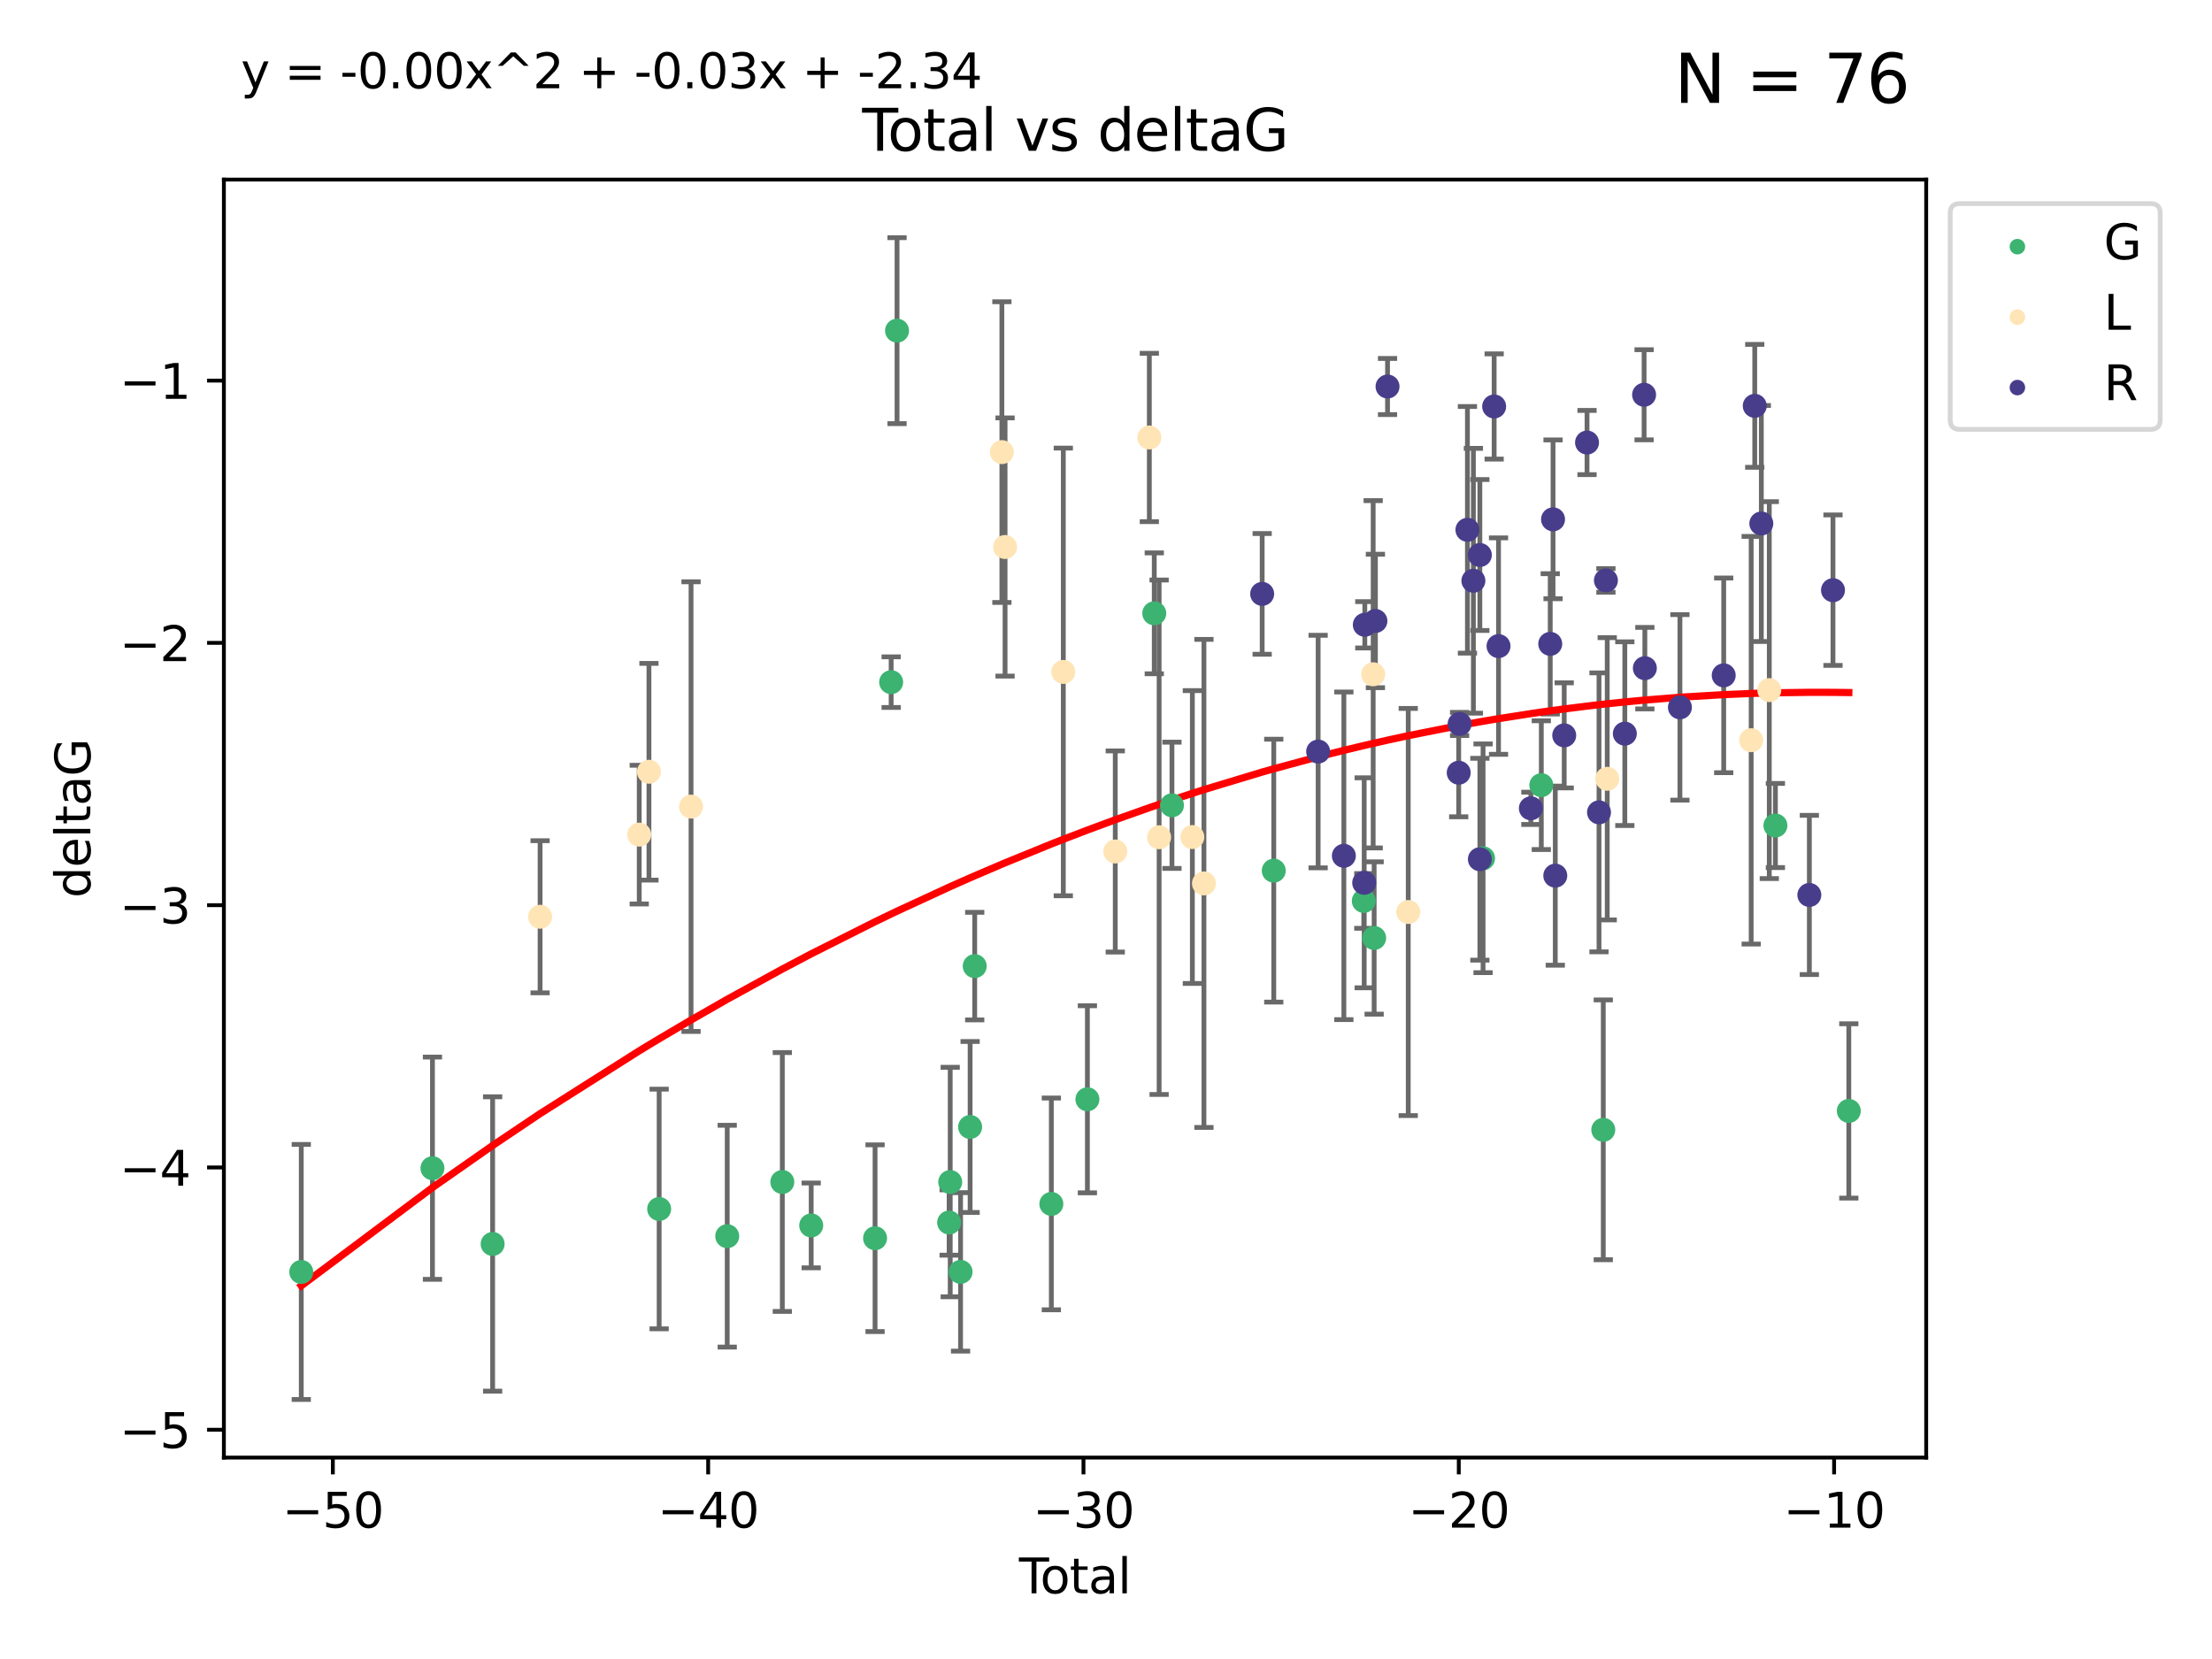 <?xml version="1.0" encoding="utf-8" standalone="no"?>
<!DOCTYPE svg PUBLIC "-//W3C//DTD SVG 1.1//EN"
  "http://www.w3.org/Graphics/SVG/1.1/DTD/svg11.dtd">
<svg xmlns:xlink="http://www.w3.org/1999/xlink" width="460.8pt" height="345.6pt" viewBox="0 0 460.8 345.6" xmlns="http://www.w3.org/2000/svg" version="1.1">
 <defs>
  <style type="text/css">*{stroke-linejoin: round; stroke-linecap: butt}</style>
 </defs>
 <g id="figure_1">
  <g id="patch_1">
   <path d="M 0 345.6 
L 460.8 345.6 
L 460.8 0 
L 0 0 
z
" style="fill: #ffffff"/>
  </g>
  <g id="axes_1">
   <g id="patch_2">
    <path d="M 46.64 303.64 
L 401.26 303.64 
L 401.26 37.411 
L 46.64 37.411 
z
" style="fill: #ffffff"/>
   </g>
   <g id="PathCollection_1">
    <defs>
     <path id="m11ea77860b" d="M 0 1.118 
C 0.297 1.118 0.581 1 0.791 0.791 
C 1 0.581 1.118 0.297 1.118 0 
C 1.118 -0.297 1 -0.581 0.791 -0.791 
C 0.581 -1 0.297 -1.118 0 -1.118 
C -0.297 -1.118 -0.581 -1 -0.791 -0.791 
C -1 -0.581 -1.118 -0.297 -1.118 0 
C -1.118 0.297 -1 0.581 -0.791 0.791 
C -0.581 1 -0.297 1.118 0 1.118 
z
" style="stroke: #3cb371"/>
    </defs>
    <g clip-path="url(#p4867bee7dc)">
     <use xlink:href="#m11ea77860b" x="62.759" y="264.972" style="fill: #3cb371; stroke: #3cb371"/>
     <use xlink:href="#m11ea77860b" x="90.088" y="243.357" style="fill: #3cb371; stroke: #3cb371"/>
     <use xlink:href="#m11ea77860b" x="102.624" y="259.141" style="fill: #3cb371; stroke: #3cb371"/>
     <use xlink:href="#m11ea77860b" x="137.313" y="251.854" style="fill: #3cb371; stroke: #3cb371"/>
     <use xlink:href="#m11ea77860b" x="151.493" y="257.518" style="fill: #3cb371; stroke: #3cb371"/>
     <use xlink:href="#m11ea77860b" x="162.97" y="246.229" style="fill: #3cb371; stroke: #3cb371"/>
     <use xlink:href="#m11ea77860b" x="168.987" y="255.28" style="fill: #3cb371; stroke: #3cb371"/>
     <use xlink:href="#m11ea77860b" x="182.29" y="257.942" style="fill: #3cb371; stroke: #3cb371"/>
     <use xlink:href="#m11ea77860b" x="185.642" y="142.106" style="fill: #3cb371; stroke: #3cb371"/>
     <use xlink:href="#m11ea77860b" x="186.871" y="68.883" style="fill: #3cb371; stroke: #3cb371"/>
     <use xlink:href="#m11ea77860b" x="197.722" y="254.674" style="fill: #3cb371; stroke: #3cb371"/>
     <use xlink:href="#m11ea77860b" x="197.948" y="246.241" style="fill: #3cb371; stroke: #3cb371"/>
     <use xlink:href="#m11ea77860b" x="200.104" y="264.956" style="fill: #3cb371; stroke: #3cb371"/>
     <use xlink:href="#m11ea77860b" x="202.094" y="234.768" style="fill: #3cb371; stroke: #3cb371"/>
     <use xlink:href="#m11ea77860b" x="203.051" y="201.259" style="fill: #3cb371; stroke: #3cb371"/>
     <use xlink:href="#m11ea77860b" x="219.014" y="250.798" style="fill: #3cb371; stroke: #3cb371"/>
     <use xlink:href="#m11ea77860b" x="226.525" y="229.002" style="fill: #3cb371; stroke: #3cb371"/>
     <use xlink:href="#m11ea77860b" x="240.454" y="127.765" style="fill: #3cb371; stroke: #3cb371"/>
     <use xlink:href="#m11ea77860b" x="244.141" y="167.759" style="fill: #3cb371; stroke: #3cb371"/>
     <use xlink:href="#m11ea77860b" x="265.348" y="181.37" style="fill: #3cb371; stroke: #3cb371"/>
     <use xlink:href="#m11ea77860b" x="284.105" y="187.683" style="fill: #3cb371; stroke: #3cb371"/>
     <use xlink:href="#m11ea77860b" x="286.259" y="195.399" style="fill: #3cb371; stroke: #3cb371"/>
     <use xlink:href="#m11ea77860b" x="308.95" y="178.803" style="fill: #3cb371; stroke: #3cb371"/>
     <use xlink:href="#m11ea77860b" x="321.082" y="163.562" style="fill: #3cb371; stroke: #3cb371"/>
     <use xlink:href="#m11ea77860b" x="333.992" y="235.362" style="fill: #3cb371; stroke: #3cb371"/>
     <use xlink:href="#m11ea77860b" x="369.849" y="171.969" style="fill: #3cb371; stroke: #3cb371"/>
     <use xlink:href="#m11ea77860b" x="385.141" y="231.428" style="fill: #3cb371; stroke: #3cb371"/>
    </g>
   </g>
   <g id="PathCollection_2">
    <defs>
     <path id="m56e76bc407" d="M 0 1.118 
C 0.297 1.118 0.581 1 0.791 0.791 
C 1 0.581 1.118 0.297 1.118 0 
C 1.118 -0.297 1 -0.581 0.791 -0.791 
C 0.581 -1 0.297 -1.118 0 -1.118 
C -0.297 -1.118 -0.581 -1 -0.791 -0.791 
C -1 -0.581 -1.118 -0.297 -1.118 0 
C -1.118 0.297 -1 0.581 -0.791 0.791 
C -0.581 1 -0.297 1.118 0 1.118 
z
" style="stroke: #ffe4b5"/>
    </defs>
    <g clip-path="url(#p4867bee7dc)">
     <use xlink:href="#m56e76bc407" x="112.511" y="190.979" style="fill: #ffe4b5; stroke: #ffe4b5"/>
     <use xlink:href="#m56e76bc407" x="133.166" y="173.867" style="fill: #ffe4b5; stroke: #ffe4b5"/>
     <use xlink:href="#m56e76bc407" x="135.189" y="160.77" style="fill: #ffe4b5; stroke: #ffe4b5"/>
     <use xlink:href="#m56e76bc407" x="143.957" y="168.033" style="fill: #ffe4b5; stroke: #ffe4b5"/>
     <use xlink:href="#m56e76bc407" x="208.711" y="94.182" style="fill: #ffe4b5; stroke: #ffe4b5"/>
     <use xlink:href="#m56e76bc407" x="209.373" y="113.949" style="fill: #ffe4b5; stroke: #ffe4b5"/>
     <use xlink:href="#m56e76bc407" x="221.507" y="139.975" style="fill: #ffe4b5; stroke: #ffe4b5"/>
     <use xlink:href="#m56e76bc407" x="232.33" y="177.38" style="fill: #ffe4b5; stroke: #ffe4b5"/>
     <use xlink:href="#m56e76bc407" x="239.428" y="91.135" style="fill: #ffe4b5; stroke: #ffe4b5"/>
     <use xlink:href="#m56e76bc407" x="241.466" y="174.414" style="fill: #ffe4b5; stroke: #ffe4b5"/>
     <use xlink:href="#m56e76bc407" x="248.388" y="174.371" style="fill: #ffe4b5; stroke: #ffe4b5"/>
     <use xlink:href="#m56e76bc407" x="250.804" y="184.029" style="fill: #ffe4b5; stroke: #ffe4b5"/>
     <use xlink:href="#m56e76bc407" x="286.057" y="140.463" style="fill: #ffe4b5; stroke: #ffe4b5"/>
     <use xlink:href="#m56e76bc407" x="293.363" y="189.987" style="fill: #ffe4b5; stroke: #ffe4b5"/>
     <use xlink:href="#m56e76bc407" x="334.815" y="162.236" style="fill: #ffe4b5; stroke: #ffe4b5"/>
     <use xlink:href="#m56e76bc407" x="364.8" y="154.198" style="fill: #ffe4b5; stroke: #ffe4b5"/>
     <use xlink:href="#m56e76bc407" x="368.576" y="143.764" style="fill: #ffe4b5; stroke: #ffe4b5"/>
    </g>
   </g>
   <g id="PathCollection_3">
    <defs>
     <path id="m4d2bcc97c9" d="M 0 1.118 
C 0.297 1.118 0.581 1 0.791 0.791 
C 1 0.581 1.118 0.297 1.118 0 
C 1.118 -0.297 1 -0.581 0.791 -0.791 
C 0.581 -1 0.297 -1.118 0 -1.118 
C -0.297 -1.118 -0.581 -1 -0.791 -0.791 
C -1 -0.581 -1.118 -0.297 -1.118 0 
C -1.118 0.297 -1 0.581 -0.791 0.791 
C -0.581 1 -0.297 1.118 0 1.118 
z
" style="stroke: #483d8b"/>
    </defs>
    <g clip-path="url(#p4867bee7dc)">
     <use xlink:href="#m4d2bcc97c9" x="262.933" y="123.719" style="fill: #483d8b; stroke: #483d8b"/>
     <use xlink:href="#m4d2bcc97c9" x="274.592" y="156.565" style="fill: #483d8b; stroke: #483d8b"/>
     <use xlink:href="#m4d2bcc97c9" x="279.951" y="178.28" style="fill: #483d8b; stroke: #483d8b"/>
     <use xlink:href="#m4d2bcc97c9" x="284.186" y="183.902" style="fill: #483d8b; stroke: #483d8b"/>
     <use xlink:href="#m4d2bcc97c9" x="284.314" y="130.157" style="fill: #483d8b; stroke: #483d8b"/>
     <use xlink:href="#m4d2bcc97c9" x="286.523" y="129.36" style="fill: #483d8b; stroke: #483d8b"/>
     <use xlink:href="#m4d2bcc97c9" x="289.049" y="80.519" style="fill: #483d8b; stroke: #483d8b"/>
     <use xlink:href="#m4d2bcc97c9" x="303.875" y="160.968" style="fill: #483d8b; stroke: #483d8b"/>
     <use xlink:href="#m4d2bcc97c9" x="304.061" y="150.812" style="fill: #483d8b; stroke: #483d8b"/>
     <use xlink:href="#m4d2bcc97c9" x="305.692" y="110.37" style="fill: #483d8b; stroke: #483d8b"/>
     <use xlink:href="#m4d2bcc97c9" x="306.933" y="120.983" style="fill: #483d8b; stroke: #483d8b"/>
     <use xlink:href="#m4d2bcc97c9" x="308.282" y="115.619" style="fill: #483d8b; stroke: #483d8b"/>
     <use xlink:href="#m4d2bcc97c9" x="308.284" y="178.995" style="fill: #483d8b; stroke: #483d8b"/>
     <use xlink:href="#m4d2bcc97c9" x="311.259" y="84.676" style="fill: #483d8b; stroke: #483d8b"/>
     <use xlink:href="#m4d2bcc97c9" x="312.17" y="134.596" style="fill: #483d8b; stroke: #483d8b"/>
     <use xlink:href="#m4d2bcc97c9" x="318.906" y="168.386" style="fill: #483d8b; stroke: #483d8b"/>
     <use xlink:href="#m4d2bcc97c9" x="322.942" y="134.129" style="fill: #483d8b; stroke: #483d8b"/>
     <use xlink:href="#m4d2bcc97c9" x="323.526" y="108.187" style="fill: #483d8b; stroke: #483d8b"/>
     <use xlink:href="#m4d2bcc97c9" x="323.993" y="182.412" style="fill: #483d8b; stroke: #483d8b"/>
     <use xlink:href="#m4d2bcc97c9" x="325.855" y="153.191" style="fill: #483d8b; stroke: #483d8b"/>
     <use xlink:href="#m4d2bcc97c9" x="330.608" y="92.189" style="fill: #483d8b; stroke: #483d8b"/>
     <use xlink:href="#m4d2bcc97c9" x="333.103" y="169.229" style="fill: #483d8b; stroke: #483d8b"/>
     <use xlink:href="#m4d2bcc97c9" x="334.543" y="120.915" style="fill: #483d8b; stroke: #483d8b"/>
     <use xlink:href="#m4d2bcc97c9" x="338.481" y="152.834" style="fill: #483d8b; stroke: #483d8b"/>
     <use xlink:href="#m4d2bcc97c9" x="342.495" y="82.238" style="fill: #483d8b; stroke: #483d8b"/>
     <use xlink:href="#m4d2bcc97c9" x="342.653" y="139.191" style="fill: #483d8b; stroke: #483d8b"/>
     <use xlink:href="#m4d2bcc97c9" x="349.96" y="147.356" style="fill: #483d8b; stroke: #483d8b"/>
     <use xlink:href="#m4d2bcc97c9" x="359.08" y="140.689" style="fill: #483d8b; stroke: #483d8b"/>
     <use xlink:href="#m4d2bcc97c9" x="365.545" y="84.549" style="fill: #483d8b; stroke: #483d8b"/>
     <use xlink:href="#m4d2bcc97c9" x="366.916" y="109.055" style="fill: #483d8b; stroke: #483d8b"/>
     <use xlink:href="#m4d2bcc97c9" x="376.92" y="186.434" style="fill: #483d8b; stroke: #483d8b"/>
     <use xlink:href="#m4d2bcc97c9" x="381.845" y="122.945" style="fill: #483d8b; stroke: #483d8b"/>
    </g>
   </g>
   <g id="matplotlib.axis_1">
    <g id="xtick_1">
     <g id="line2d_1">
      <defs>
       <path id="mb6bd902684" d="M 0 0 
L 0 3.5 
" style="stroke: #000000; stroke-width: 0.8"/>
      </defs>
      <g>
       <use xlink:href="#mb6bd902684" x="69.339" y="303.64" style="stroke: #000000; stroke-width: 0.8"/>
      </g>
     </g>
     <g id="text_1">
      <!-- −50 -->
      <g transform="translate(58.787 318.238)scale(0.1 -0.1)">
       <defs>
        <path id="DejaVuSans-2212" d="M 678 2272 
L 4684 2272 
L 4684 1741 
L 678 1741 
L 678 2272 
z
" transform="scale(0.016)"/>
        <path id="DejaVuSans-35" d="M 691 4666 
L 3169 4666 
L 3169 4134 
L 1269 4134 
L 1269 2991 
Q 1406 3038 1543 3061 
Q 1681 3084 1819 3084 
Q 2600 3084 3056 2656 
Q 3513 2228 3513 1497 
Q 3513 744 3044 326 
Q 2575 -91 1722 -91 
Q 1428 -91 1123 -41 
Q 819 9 494 109 
L 494 744 
Q 775 591 1075 516 
Q 1375 441 1709 441 
Q 2250 441 2565 725 
Q 2881 1009 2881 1497 
Q 2881 1984 2565 2268 
Q 2250 2553 1709 2553 
Q 1456 2553 1204 2497 
Q 953 2441 691 2322 
L 691 4666 
z
" transform="scale(0.016)"/>
        <path id="DejaVuSans-30" d="M 2034 4250 
Q 1547 4250 1301 3770 
Q 1056 3291 1056 2328 
Q 1056 1369 1301 889 
Q 1547 409 2034 409 
Q 2525 409 2770 889 
Q 3016 1369 3016 2328 
Q 3016 3291 2770 3770 
Q 2525 4250 2034 4250 
z
M 2034 4750 
Q 2819 4750 3233 4129 
Q 3647 3509 3647 2328 
Q 3647 1150 3233 529 
Q 2819 -91 2034 -91 
Q 1250 -91 836 529 
Q 422 1150 422 2328 
Q 422 3509 836 4129 
Q 1250 4750 2034 4750 
z
" transform="scale(0.016)"/>
       </defs>
       <use xlink:href="#DejaVuSans-2212"/>
       <use xlink:href="#DejaVuSans-35" x="83.789"/>
       <use xlink:href="#DejaVuSans-30" x="147.412"/>
      </g>
     </g>
    </g>
    <g id="xtick_2">
     <g id="line2d_2">
      <g>
       <use xlink:href="#mb6bd902684" x="147.523" y="303.64" style="stroke: #000000; stroke-width: 0.8"/>
      </g>
     </g>
     <g id="text_2">
      <!-- −40 -->
      <g transform="translate(136.971 318.238)scale(0.1 -0.1)">
       <defs>
        <path id="DejaVuSans-34" d="M 2419 4116 
L 825 1625 
L 2419 1625 
L 2419 4116 
z
M 2253 4666 
L 3047 4666 
L 3047 1625 
L 3713 1625 
L 3713 1100 
L 3047 1100 
L 3047 0 
L 2419 0 
L 2419 1100 
L 313 1100 
L 313 1709 
L 2253 4666 
z
" transform="scale(0.016)"/>
       </defs>
       <use xlink:href="#DejaVuSans-2212"/>
       <use xlink:href="#DejaVuSans-34" x="83.789"/>
       <use xlink:href="#DejaVuSans-30" x="147.412"/>
      </g>
     </g>
    </g>
    <g id="xtick_3">
     <g id="line2d_3">
      <g>
       <use xlink:href="#mb6bd902684" x="225.708" y="303.64" style="stroke: #000000; stroke-width: 0.8"/>
      </g>
     </g>
     <g id="text_3">
      <!-- −30 -->
      <g transform="translate(215.155 318.238)scale(0.1 -0.1)">
       <defs>
        <path id="DejaVuSans-33" d="M 2597 2516 
Q 3050 2419 3304 2112 
Q 3559 1806 3559 1356 
Q 3559 666 3084 287 
Q 2609 -91 1734 -91 
Q 1441 -91 1130 -33 
Q 819 25 488 141 
L 488 750 
Q 750 597 1062 519 
Q 1375 441 1716 441 
Q 2309 441 2620 675 
Q 2931 909 2931 1356 
Q 2931 1769 2642 2001 
Q 2353 2234 1838 2234 
L 1294 2234 
L 1294 2753 
L 1863 2753 
Q 2328 2753 2575 2939 
Q 2822 3125 2822 3475 
Q 2822 3834 2567 4026 
Q 2313 4219 1838 4219 
Q 1578 4219 1281 4162 
Q 984 4106 628 3988 
L 628 4550 
Q 988 4650 1302 4700 
Q 1616 4750 1894 4750 
Q 2613 4750 3031 4423 
Q 3450 4097 3450 3541 
Q 3450 3153 3228 2886 
Q 3006 2619 2597 2516 
z
" transform="scale(0.016)"/>
       </defs>
       <use xlink:href="#DejaVuSans-2212"/>
       <use xlink:href="#DejaVuSans-33" x="83.789"/>
       <use xlink:href="#DejaVuSans-30" x="147.412"/>
      </g>
     </g>
    </g>
    <g id="xtick_4">
     <g id="line2d_4">
      <g>
       <use xlink:href="#mb6bd902684" x="303.892" y="303.64" style="stroke: #000000; stroke-width: 0.8"/>
      </g>
     </g>
     <g id="text_4">
      <!-- −20 -->
      <g transform="translate(293.34 318.238)scale(0.1 -0.1)">
       <defs>
        <path id="DejaVuSans-32" d="M 1228 531 
L 3431 531 
L 3431 0 
L 469 0 
L 469 531 
Q 828 903 1448 1529 
Q 2069 2156 2228 2338 
Q 2531 2678 2651 2914 
Q 2772 3150 2772 3378 
Q 2772 3750 2511 3984 
Q 2250 4219 1831 4219 
Q 1534 4219 1204 4116 
Q 875 4013 500 3803 
L 500 4441 
Q 881 4594 1212 4672 
Q 1544 4750 1819 4750 
Q 2544 4750 2975 4387 
Q 3406 4025 3406 3419 
Q 3406 3131 3298 2873 
Q 3191 2616 2906 2266 
Q 2828 2175 2409 1742 
Q 1991 1309 1228 531 
z
" transform="scale(0.016)"/>
       </defs>
       <use xlink:href="#DejaVuSans-2212"/>
       <use xlink:href="#DejaVuSans-32" x="83.789"/>
       <use xlink:href="#DejaVuSans-30" x="147.412"/>
      </g>
     </g>
    </g>
    <g id="xtick_5">
     <g id="line2d_5">
      <g>
       <use xlink:href="#mb6bd902684" x="382.076" y="303.64" style="stroke: #000000; stroke-width: 0.8"/>
      </g>
     </g>
     <g id="text_5">
      <!-- −10 -->
      <g transform="translate(371.524 318.238)scale(0.1 -0.1)">
       <defs>
        <path id="DejaVuSans-31" d="M 794 531 
L 1825 531 
L 1825 4091 
L 703 3866 
L 703 4441 
L 1819 4666 
L 2450 4666 
L 2450 531 
L 3481 531 
L 3481 0 
L 794 0 
L 794 531 
z
" transform="scale(0.016)"/>
       </defs>
       <use xlink:href="#DejaVuSans-2212"/>
       <use xlink:href="#DejaVuSans-31" x="83.789"/>
       <use xlink:href="#DejaVuSans-30" x="147.412"/>
      </g>
     </g>
    </g>
    <g id="text_6">
     <!-- Total -->
     <g transform="translate(212.273 331.917)scale(0.1 -0.1)">
      <defs>
       <path id="DejaVuSans-54" d="M -19 4666 
L 3928 4666 
L 3928 4134 
L 2272 4134 
L 2272 0 
L 1638 0 
L 1638 4134 
L -19 4134 
L -19 4666 
z
" transform="scale(0.016)"/>
       <path id="DejaVuSans-6f" d="M 1959 3097 
Q 1497 3097 1228 2736 
Q 959 2375 959 1747 
Q 959 1119 1226 758 
Q 1494 397 1959 397 
Q 2419 397 2687 759 
Q 2956 1122 2956 1747 
Q 2956 2369 2687 2733 
Q 2419 3097 1959 3097 
z
M 1959 3584 
Q 2709 3584 3137 3096 
Q 3566 2609 3566 1747 
Q 3566 888 3137 398 
Q 2709 -91 1959 -91 
Q 1206 -91 779 398 
Q 353 888 353 1747 
Q 353 2609 779 3096 
Q 1206 3584 1959 3584 
z
" transform="scale(0.016)"/>
       <path id="DejaVuSans-74" d="M 1172 4494 
L 1172 3500 
L 2356 3500 
L 2356 3053 
L 1172 3053 
L 1172 1153 
Q 1172 725 1289 603 
Q 1406 481 1766 481 
L 2356 481 
L 2356 0 
L 1766 0 
Q 1100 0 847 248 
Q 594 497 594 1153 
L 594 3053 
L 172 3053 
L 172 3500 
L 594 3500 
L 594 4494 
L 1172 4494 
z
" transform="scale(0.016)"/>
       <path id="DejaVuSans-61" d="M 2194 1759 
Q 1497 1759 1228 1600 
Q 959 1441 959 1056 
Q 959 750 1161 570 
Q 1363 391 1709 391 
Q 2188 391 2477 730 
Q 2766 1069 2766 1631 
L 2766 1759 
L 2194 1759 
z
M 3341 1997 
L 3341 0 
L 2766 0 
L 2766 531 
Q 2569 213 2275 61 
Q 1981 -91 1556 -91 
Q 1019 -91 701 211 
Q 384 513 384 1019 
Q 384 1609 779 1909 
Q 1175 2209 1959 2209 
L 2766 2209 
L 2766 2266 
Q 2766 2663 2505 2880 
Q 2244 3097 1772 3097 
Q 1472 3097 1187 3025 
Q 903 2953 641 2809 
L 641 3341 
Q 956 3463 1253 3523 
Q 1550 3584 1831 3584 
Q 2591 3584 2966 3190 
Q 3341 2797 3341 1997 
z
" transform="scale(0.016)"/>
       <path id="DejaVuSans-6c" d="M 603 4863 
L 1178 4863 
L 1178 0 
L 603 0 
L 603 4863 
z
" transform="scale(0.016)"/>
      </defs>
      <use xlink:href="#DejaVuSans-54"/>
      <use xlink:href="#DejaVuSans-6f" x="44.084"/>
      <use xlink:href="#DejaVuSans-74" x="105.266"/>
      <use xlink:href="#DejaVuSans-61" x="144.475"/>
      <use xlink:href="#DejaVuSans-6c" x="205.754"/>
     </g>
    </g>
   </g>
   <g id="matplotlib.axis_2">
    <g id="ytick_1">
     <g id="line2d_6">
      <defs>
       <path id="mb89e3edc96" d="M 0 0 
L -3.5 0 
" style="stroke: #000000; stroke-width: 0.8"/>
      </defs>
      <g>
       <use xlink:href="#mb89e3edc96" x="46.64" y="297.844" style="stroke: #000000; stroke-width: 0.8"/>
      </g>
     </g>
     <g id="text_7">
      <!-- −5 -->
      <g transform="translate(24.898 301.643)scale(0.1 -0.1)">
       <use xlink:href="#DejaVuSans-2212"/>
       <use xlink:href="#DejaVuSans-35" x="83.789"/>
      </g>
     </g>
    </g>
    <g id="ytick_2">
     <g id="line2d_7">
      <g>
       <use xlink:href="#mb89e3edc96" x="46.64" y="243.204" style="stroke: #000000; stroke-width: 0.8"/>
      </g>
     </g>
     <g id="text_8">
      <!-- −4 -->
      <g transform="translate(24.898 247.003)scale(0.1 -0.1)">
       <use xlink:href="#DejaVuSans-2212"/>
       <use xlink:href="#DejaVuSans-34" x="83.789"/>
      </g>
     </g>
    </g>
    <g id="ytick_3">
     <g id="line2d_8">
      <g>
       <use xlink:href="#mb89e3edc96" x="46.64" y="188.564" style="stroke: #000000; stroke-width: 0.8"/>
      </g>
     </g>
     <g id="text_9">
      <!-- −3 -->
      <g transform="translate(24.898 192.364)scale(0.1 -0.1)">
       <use xlink:href="#DejaVuSans-2212"/>
       <use xlink:href="#DejaVuSans-33" x="83.789"/>
      </g>
     </g>
    </g>
    <g id="ytick_4">
     <g id="line2d_9">
      <g>
       <use xlink:href="#mb89e3edc96" x="46.64" y="133.924" style="stroke: #000000; stroke-width: 0.8"/>
      </g>
     </g>
     <g id="text_10">
      <!-- −2 -->
      <g transform="translate(24.898 137.724)scale(0.1 -0.1)">
       <use xlink:href="#DejaVuSans-2212"/>
       <use xlink:href="#DejaVuSans-32" x="83.789"/>
      </g>
     </g>
    </g>
    <g id="ytick_5">
     <g id="line2d_10">
      <g>
       <use xlink:href="#mb89e3edc96" x="46.64" y="79.284" style="stroke: #000000; stroke-width: 0.8"/>
      </g>
     </g>
     <g id="text_11">
      <!-- −1 -->
      <g transform="translate(24.898 83.084)scale(0.1 -0.1)">
       <use xlink:href="#DejaVuSans-2212"/>
       <use xlink:href="#DejaVuSans-31" x="83.789"/>
      </g>
     </g>
    </g>
    <g id="text_12">
     <!-- deltaG -->
     <g transform="translate(18.818 187.064)rotate(-90)scale(0.1 -0.1)">
      <defs>
       <path id="DejaVuSans-64" d="M 2906 2969 
L 2906 4863 
L 3481 4863 
L 3481 0 
L 2906 0 
L 2906 525 
Q 2725 213 2448 61 
Q 2172 -91 1784 -91 
Q 1150 -91 751 415 
Q 353 922 353 1747 
Q 353 2572 751 3078 
Q 1150 3584 1784 3584 
Q 2172 3584 2448 3432 
Q 2725 3281 2906 2969 
z
M 947 1747 
Q 947 1113 1208 752 
Q 1469 391 1925 391 
Q 2381 391 2643 752 
Q 2906 1113 2906 1747 
Q 2906 2381 2643 2742 
Q 2381 3103 1925 3103 
Q 1469 3103 1208 2742 
Q 947 2381 947 1747 
z
" transform="scale(0.016)"/>
       <path id="DejaVuSans-65" d="M 3597 1894 
L 3597 1613 
L 953 1613 
Q 991 1019 1311 708 
Q 1631 397 2203 397 
Q 2534 397 2845 478 
Q 3156 559 3463 722 
L 3463 178 
Q 3153 47 2828 -22 
Q 2503 -91 2169 -91 
Q 1331 -91 842 396 
Q 353 884 353 1716 
Q 353 2575 817 3079 
Q 1281 3584 2069 3584 
Q 2775 3584 3186 3129 
Q 3597 2675 3597 1894 
z
M 3022 2063 
Q 3016 2534 2758 2815 
Q 2500 3097 2075 3097 
Q 1594 3097 1305 2825 
Q 1016 2553 972 2059 
L 3022 2063 
z
" transform="scale(0.016)"/>
       <path id="DejaVuSans-47" d="M 3809 666 
L 3809 1919 
L 2778 1919 
L 2778 2438 
L 4434 2438 
L 4434 434 
Q 4069 175 3628 42 
Q 3188 -91 2688 -91 
Q 1594 -91 976 548 
Q 359 1188 359 2328 
Q 359 3472 976 4111 
Q 1594 4750 2688 4750 
Q 3144 4750 3555 4637 
Q 3966 4525 4313 4306 
L 4313 3634 
Q 3963 3931 3569 4081 
Q 3175 4231 2741 4231 
Q 1884 4231 1454 3753 
Q 1025 3275 1025 2328 
Q 1025 1384 1454 906 
Q 1884 428 2741 428 
Q 3075 428 3337 486 
Q 3600 544 3809 666 
z
" transform="scale(0.016)"/>
      </defs>
      <use xlink:href="#DejaVuSans-64"/>
      <use xlink:href="#DejaVuSans-65" x="63.477"/>
      <use xlink:href="#DejaVuSans-6c" x="125"/>
      <use xlink:href="#DejaVuSans-74" x="152.783"/>
      <use xlink:href="#DejaVuSans-61" x="191.992"/>
      <use xlink:href="#DejaVuSans-47" x="253.271"/>
     </g>
    </g>
   </g>
   <g id="LineCollection_1">
    <path d="M 62.759 291.539 
L 62.759 238.405 
" clip-path="url(#p4867bee7dc)" style="fill: none; stroke: #696969"/>
    <path d="M 90.088 266.51 
L 90.088 220.204 
" clip-path="url(#p4867bee7dc)" style="fill: none; stroke: #696969"/>
    <path d="M 102.624 289.801 
L 102.624 228.482 
" clip-path="url(#p4867bee7dc)" style="fill: none; stroke: #696969"/>
    <path d="M 137.313 276.82 
L 137.313 226.888 
" clip-path="url(#p4867bee7dc)" style="fill: none; stroke: #696969"/>
    <path d="M 151.493 280.619 
L 151.493 234.417 
" clip-path="url(#p4867bee7dc)" style="fill: none; stroke: #696969"/>
    <path d="M 162.97 273.192 
L 162.97 219.267 
" clip-path="url(#p4867bee7dc)" style="fill: none; stroke: #696969"/>
    <path d="M 168.987 264.116 
L 168.987 246.445 
" clip-path="url(#p4867bee7dc)" style="fill: none; stroke: #696969"/>
    <path d="M 182.29 277.391 
L 182.29 238.493 
" clip-path="url(#p4867bee7dc)" style="fill: none; stroke: #696969"/>
    <path d="M 185.642 147.375 
L 185.642 136.837 
" clip-path="url(#p4867bee7dc)" style="fill: none; stroke: #696969"/>
    <path d="M 186.871 88.254 
L 186.871 49.513 
" clip-path="url(#p4867bee7dc)" style="fill: none; stroke: #696969"/>
    <path d="M 197.722 261.477 
L 197.722 247.87 
" clip-path="url(#p4867bee7dc)" style="fill: none; stroke: #696969"/>
    <path d="M 197.948 270.142 
L 197.948 222.34 
" clip-path="url(#p4867bee7dc)" style="fill: none; stroke: #696969"/>
    <path d="M 200.104 281.463 
L 200.104 248.45 
" clip-path="url(#p4867bee7dc)" style="fill: none; stroke: #696969"/>
    <path d="M 202.094 252.578 
L 202.094 216.959 
" clip-path="url(#p4867bee7dc)" style="fill: none; stroke: #696969"/>
    <path d="M 203.051 212.466 
L 203.051 190.051 
" clip-path="url(#p4867bee7dc)" style="fill: none; stroke: #696969"/>
    <path d="M 219.014 272.857 
L 219.014 228.74 
" clip-path="url(#p4867bee7dc)" style="fill: none; stroke: #696969"/>
    <path d="M 226.525 248.489 
L 226.525 209.516 
" clip-path="url(#p4867bee7dc)" style="fill: none; stroke: #696969"/>
    <path d="M 240.454 140.357 
L 240.454 115.174 
" clip-path="url(#p4867bee7dc)" style="fill: none; stroke: #696969"/>
    <path d="M 244.141 180.911 
L 244.141 154.608 
" clip-path="url(#p4867bee7dc)" style="fill: none; stroke: #696969"/>
    <path d="M 265.348 208.753 
L 265.348 153.986 
" clip-path="url(#p4867bee7dc)" style="fill: none; stroke: #696969"/>
    <path d="M 284.105 193.382 
L 284.105 181.984 
" clip-path="url(#p4867bee7dc)" style="fill: none; stroke: #696969"/>
    <path d="M 286.259 211.267 
L 286.259 179.53 
" clip-path="url(#p4867bee7dc)" style="fill: none; stroke: #696969"/>
    <path d="M 308.95 202.627 
L 308.95 154.978 
" clip-path="url(#p4867bee7dc)" style="fill: none; stroke: #696969"/>
    <path d="M 321.082 176.973 
L 321.082 150.151 
" clip-path="url(#p4867bee7dc)" style="fill: none; stroke: #696969"/>
    <path d="M 333.992 262.421 
L 333.992 208.303 
" clip-path="url(#p4867bee7dc)" style="fill: none; stroke: #696969"/>
    <path d="M 369.849 180.734 
L 369.849 163.205 
" clip-path="url(#p4867bee7dc)" style="fill: none; stroke: #696969"/>
    <path d="M 385.141 249.586 
L 385.141 213.27 
" clip-path="url(#p4867bee7dc)" style="fill: none; stroke: #696969"/>
   </g>
   <g id="line2d_11">
    <defs>
     <path id="mecb3d9275f" d="M 2 0 
L -2 -0 
" style="stroke: #696969"/>
    </defs>
    <g clip-path="url(#p4867bee7dc)">
     <use xlink:href="#mecb3d9275f" x="62.759" y="291.539" style="fill: #696969; stroke: #696969"/>
     <use xlink:href="#mecb3d9275f" x="90.088" y="266.51" style="fill: #696969; stroke: #696969"/>
     <use xlink:href="#mecb3d9275f" x="102.624" y="289.801" style="fill: #696969; stroke: #696969"/>
     <use xlink:href="#mecb3d9275f" x="137.313" y="276.82" style="fill: #696969; stroke: #696969"/>
     <use xlink:href="#mecb3d9275f" x="151.493" y="280.619" style="fill: #696969; stroke: #696969"/>
     <use xlink:href="#mecb3d9275f" x="162.97" y="273.192" style="fill: #696969; stroke: #696969"/>
     <use xlink:href="#mecb3d9275f" x="168.987" y="264.116" style="fill: #696969; stroke: #696969"/>
     <use xlink:href="#mecb3d9275f" x="182.29" y="277.391" style="fill: #696969; stroke: #696969"/>
     <use xlink:href="#mecb3d9275f" x="185.642" y="147.375" style="fill: #696969; stroke: #696969"/>
     <use xlink:href="#mecb3d9275f" x="186.871" y="88.254" style="fill: #696969; stroke: #696969"/>
     <use xlink:href="#mecb3d9275f" x="197.722" y="261.477" style="fill: #696969; stroke: #696969"/>
     <use xlink:href="#mecb3d9275f" x="197.948" y="270.142" style="fill: #696969; stroke: #696969"/>
     <use xlink:href="#mecb3d9275f" x="200.104" y="281.463" style="fill: #696969; stroke: #696969"/>
     <use xlink:href="#mecb3d9275f" x="202.094" y="252.578" style="fill: #696969; stroke: #696969"/>
     <use xlink:href="#mecb3d9275f" x="203.051" y="212.466" style="fill: #696969; stroke: #696969"/>
     <use xlink:href="#mecb3d9275f" x="219.014" y="272.857" style="fill: #696969; stroke: #696969"/>
     <use xlink:href="#mecb3d9275f" x="226.525" y="248.489" style="fill: #696969; stroke: #696969"/>
     <use xlink:href="#mecb3d9275f" x="240.454" y="140.357" style="fill: #696969; stroke: #696969"/>
     <use xlink:href="#mecb3d9275f" x="244.141" y="180.911" style="fill: #696969; stroke: #696969"/>
     <use xlink:href="#mecb3d9275f" x="265.348" y="208.753" style="fill: #696969; stroke: #696969"/>
     <use xlink:href="#mecb3d9275f" x="284.105" y="193.382" style="fill: #696969; stroke: #696969"/>
     <use xlink:href="#mecb3d9275f" x="286.259" y="211.267" style="fill: #696969; stroke: #696969"/>
     <use xlink:href="#mecb3d9275f" x="308.95" y="202.627" style="fill: #696969; stroke: #696969"/>
     <use xlink:href="#mecb3d9275f" x="321.082" y="176.973" style="fill: #696969; stroke: #696969"/>
     <use xlink:href="#mecb3d9275f" x="333.992" y="262.421" style="fill: #696969; stroke: #696969"/>
     <use xlink:href="#mecb3d9275f" x="369.849" y="180.734" style="fill: #696969; stroke: #696969"/>
     <use xlink:href="#mecb3d9275f" x="385.141" y="249.586" style="fill: #696969; stroke: #696969"/>
    </g>
   </g>
   <g id="line2d_12">
    <g clip-path="url(#p4867bee7dc)">
     <use xlink:href="#mecb3d9275f" x="62.759" y="238.405" style="fill: #696969; stroke: #696969"/>
     <use xlink:href="#mecb3d9275f" x="90.088" y="220.204" style="fill: #696969; stroke: #696969"/>
     <use xlink:href="#mecb3d9275f" x="102.624" y="228.482" style="fill: #696969; stroke: #696969"/>
     <use xlink:href="#mecb3d9275f" x="137.313" y="226.888" style="fill: #696969; stroke: #696969"/>
     <use xlink:href="#mecb3d9275f" x="151.493" y="234.417" style="fill: #696969; stroke: #696969"/>
     <use xlink:href="#mecb3d9275f" x="162.97" y="219.267" style="fill: #696969; stroke: #696969"/>
     <use xlink:href="#mecb3d9275f" x="168.987" y="246.445" style="fill: #696969; stroke: #696969"/>
     <use xlink:href="#mecb3d9275f" x="182.29" y="238.493" style="fill: #696969; stroke: #696969"/>
     <use xlink:href="#mecb3d9275f" x="185.642" y="136.837" style="fill: #696969; stroke: #696969"/>
     <use xlink:href="#mecb3d9275f" x="186.871" y="49.513" style="fill: #696969; stroke: #696969"/>
     <use xlink:href="#mecb3d9275f" x="197.722" y="247.87" style="fill: #696969; stroke: #696969"/>
     <use xlink:href="#mecb3d9275f" x="197.948" y="222.34" style="fill: #696969; stroke: #696969"/>
     <use xlink:href="#mecb3d9275f" x="200.104" y="248.45" style="fill: #696969; stroke: #696969"/>
     <use xlink:href="#mecb3d9275f" x="202.094" y="216.959" style="fill: #696969; stroke: #696969"/>
     <use xlink:href="#mecb3d9275f" x="203.051" y="190.051" style="fill: #696969; stroke: #696969"/>
     <use xlink:href="#mecb3d9275f" x="219.014" y="228.74" style="fill: #696969; stroke: #696969"/>
     <use xlink:href="#mecb3d9275f" x="226.525" y="209.516" style="fill: #696969; stroke: #696969"/>
     <use xlink:href="#mecb3d9275f" x="240.454" y="115.174" style="fill: #696969; stroke: #696969"/>
     <use xlink:href="#mecb3d9275f" x="244.141" y="154.608" style="fill: #696969; stroke: #696969"/>
     <use xlink:href="#mecb3d9275f" x="265.348" y="153.986" style="fill: #696969; stroke: #696969"/>
     <use xlink:href="#mecb3d9275f" x="284.105" y="181.984" style="fill: #696969; stroke: #696969"/>
     <use xlink:href="#mecb3d9275f" x="286.259" y="179.53" style="fill: #696969; stroke: #696969"/>
     <use xlink:href="#mecb3d9275f" x="308.95" y="154.978" style="fill: #696969; stroke: #696969"/>
     <use xlink:href="#mecb3d9275f" x="321.082" y="150.151" style="fill: #696969; stroke: #696969"/>
     <use xlink:href="#mecb3d9275f" x="333.992" y="208.303" style="fill: #696969; stroke: #696969"/>
     <use xlink:href="#mecb3d9275f" x="369.849" y="163.205" style="fill: #696969; stroke: #696969"/>
     <use xlink:href="#mecb3d9275f" x="385.141" y="213.27" style="fill: #696969; stroke: #696969"/>
    </g>
   </g>
   <g id="LineCollection_2">
    <path d="M 112.511 206.826 
L 112.511 175.132 
" clip-path="url(#p4867bee7dc)" style="fill: none; stroke: #696969"/>
    <path d="M 133.166 188.312 
L 133.166 159.422 
" clip-path="url(#p4867bee7dc)" style="fill: none; stroke: #696969"/>
    <path d="M 135.189 183.34 
L 135.189 138.199 
" clip-path="url(#p4867bee7dc)" style="fill: none; stroke: #696969"/>
    <path d="M 143.957 214.868 
L 143.957 121.197 
" clip-path="url(#p4867bee7dc)" style="fill: none; stroke: #696969"/>
    <path d="M 208.711 125.503 
L 208.711 62.861 
" clip-path="url(#p4867bee7dc)" style="fill: none; stroke: #696969"/>
    <path d="M 209.373 140.845 
L 209.373 87.053 
" clip-path="url(#p4867bee7dc)" style="fill: none; stroke: #696969"/>
    <path d="M 221.507 186.607 
L 221.507 93.342 
" clip-path="url(#p4867bee7dc)" style="fill: none; stroke: #696969"/>
    <path d="M 232.33 198.329 
L 232.33 156.431 
" clip-path="url(#p4867bee7dc)" style="fill: none; stroke: #696969"/>
    <path d="M 239.428 108.672 
L 239.428 73.597 
" clip-path="url(#p4867bee7dc)" style="fill: none; stroke: #696969"/>
    <path d="M 241.466 227.997 
L 241.466 120.83 
" clip-path="url(#p4867bee7dc)" style="fill: none; stroke: #696969"/>
    <path d="M 248.388 204.872 
L 248.388 143.869 
" clip-path="url(#p4867bee7dc)" style="fill: none; stroke: #696969"/>
    <path d="M 250.804 234.864 
L 250.804 133.193 
" clip-path="url(#p4867bee7dc)" style="fill: none; stroke: #696969"/>
    <path d="M 286.057 176.639 
L 286.057 104.287 
" clip-path="url(#p4867bee7dc)" style="fill: none; stroke: #696969"/>
    <path d="M 293.363 232.396 
L 293.363 147.578 
" clip-path="url(#p4867bee7dc)" style="fill: none; stroke: #696969"/>
    <path d="M 334.815 191.641 
L 334.815 132.832 
" clip-path="url(#p4867bee7dc)" style="fill: none; stroke: #696969"/>
    <path d="M 364.8 196.659 
L 364.8 111.737 
" clip-path="url(#p4867bee7dc)" style="fill: none; stroke: #696969"/>
    <path d="M 368.576 183.021 
L 368.576 104.507 
" clip-path="url(#p4867bee7dc)" style="fill: none; stroke: #696969"/>
   </g>
   <g id="line2d_13">
    <g clip-path="url(#p4867bee7dc)">
     <use xlink:href="#mecb3d9275f" x="112.511" y="206.826" style="fill: #696969; stroke: #696969"/>
     <use xlink:href="#mecb3d9275f" x="133.166" y="188.312" style="fill: #696969; stroke: #696969"/>
     <use xlink:href="#mecb3d9275f" x="135.189" y="183.34" style="fill: #696969; stroke: #696969"/>
     <use xlink:href="#mecb3d9275f" x="143.957" y="214.868" style="fill: #696969; stroke: #696969"/>
     <use xlink:href="#mecb3d9275f" x="208.711" y="125.503" style="fill: #696969; stroke: #696969"/>
     <use xlink:href="#mecb3d9275f" x="209.373" y="140.845" style="fill: #696969; stroke: #696969"/>
     <use xlink:href="#mecb3d9275f" x="221.507" y="186.607" style="fill: #696969; stroke: #696969"/>
     <use xlink:href="#mecb3d9275f" x="232.33" y="198.329" style="fill: #696969; stroke: #696969"/>
     <use xlink:href="#mecb3d9275f" x="239.428" y="108.672" style="fill: #696969; stroke: #696969"/>
     <use xlink:href="#mecb3d9275f" x="241.466" y="227.997" style="fill: #696969; stroke: #696969"/>
     <use xlink:href="#mecb3d9275f" x="248.388" y="204.872" style="fill: #696969; stroke: #696969"/>
     <use xlink:href="#mecb3d9275f" x="250.804" y="234.864" style="fill: #696969; stroke: #696969"/>
     <use xlink:href="#mecb3d9275f" x="286.057" y="176.639" style="fill: #696969; stroke: #696969"/>
     <use xlink:href="#mecb3d9275f" x="293.363" y="232.396" style="fill: #696969; stroke: #696969"/>
     <use xlink:href="#mecb3d9275f" x="334.815" y="191.641" style="fill: #696969; stroke: #696969"/>
     <use xlink:href="#mecb3d9275f" x="364.8" y="196.659" style="fill: #696969; stroke: #696969"/>
     <use xlink:href="#mecb3d9275f" x="368.576" y="183.021" style="fill: #696969; stroke: #696969"/>
    </g>
   </g>
   <g id="line2d_14">
    <g clip-path="url(#p4867bee7dc)">
     <use xlink:href="#mecb3d9275f" x="112.511" y="175.132" style="fill: #696969; stroke: #696969"/>
     <use xlink:href="#mecb3d9275f" x="133.166" y="159.422" style="fill: #696969; stroke: #696969"/>
     <use xlink:href="#mecb3d9275f" x="135.189" y="138.199" style="fill: #696969; stroke: #696969"/>
     <use xlink:href="#mecb3d9275f" x="143.957" y="121.197" style="fill: #696969; stroke: #696969"/>
     <use xlink:href="#mecb3d9275f" x="208.711" y="62.861" style="fill: #696969; stroke: #696969"/>
     <use xlink:href="#mecb3d9275f" x="209.373" y="87.053" style="fill: #696969; stroke: #696969"/>
     <use xlink:href="#mecb3d9275f" x="221.507" y="93.342" style="fill: #696969; stroke: #696969"/>
     <use xlink:href="#mecb3d9275f" x="232.33" y="156.431" style="fill: #696969; stroke: #696969"/>
     <use xlink:href="#mecb3d9275f" x="239.428" y="73.597" style="fill: #696969; stroke: #696969"/>
     <use xlink:href="#mecb3d9275f" x="241.466" y="120.83" style="fill: #696969; stroke: #696969"/>
     <use xlink:href="#mecb3d9275f" x="248.388" y="143.869" style="fill: #696969; stroke: #696969"/>
     <use xlink:href="#mecb3d9275f" x="250.804" y="133.193" style="fill: #696969; stroke: #696969"/>
     <use xlink:href="#mecb3d9275f" x="286.057" y="104.287" style="fill: #696969; stroke: #696969"/>
     <use xlink:href="#mecb3d9275f" x="293.363" y="147.578" style="fill: #696969; stroke: #696969"/>
     <use xlink:href="#mecb3d9275f" x="334.815" y="132.832" style="fill: #696969; stroke: #696969"/>
     <use xlink:href="#mecb3d9275f" x="364.8" y="111.737" style="fill: #696969; stroke: #696969"/>
     <use xlink:href="#mecb3d9275f" x="368.576" y="104.507" style="fill: #696969; stroke: #696969"/>
    </g>
   </g>
   <g id="LineCollection_3">
    <path d="M 262.933 136.293 
L 262.933 111.145 
" clip-path="url(#p4867bee7dc)" style="fill: none; stroke: #696969"/>
    <path d="M 274.592 180.789 
L 274.592 132.341 
" clip-path="url(#p4867bee7dc)" style="fill: none; stroke: #696969"/>
    <path d="M 279.951 212.404 
L 279.951 144.157 
" clip-path="url(#p4867bee7dc)" style="fill: none; stroke: #696969"/>
    <path d="M 284.186 205.775 
L 284.186 162.029 
" clip-path="url(#p4867bee7dc)" style="fill: none; stroke: #696969"/>
    <path d="M 284.314 134.982 
L 284.314 125.331 
" clip-path="url(#p4867bee7dc)" style="fill: none; stroke: #696969"/>
    <path d="M 286.523 143.26 
L 286.523 115.46 
" clip-path="url(#p4867bee7dc)" style="fill: none; stroke: #696969"/>
    <path d="M 289.049 86.364 
L 289.049 74.673 
" clip-path="url(#p4867bee7dc)" style="fill: none; stroke: #696969"/>
    <path d="M 303.875 170.151 
L 303.875 151.784 
" clip-path="url(#p4867bee7dc)" style="fill: none; stroke: #696969"/>
    <path d="M 304.061 153.224 
L 304.061 148.399 
" clip-path="url(#p4867bee7dc)" style="fill: none; stroke: #696969"/>
    <path d="M 305.692 136.06 
L 305.692 84.68 
" clip-path="url(#p4867bee7dc)" style="fill: none; stroke: #696969"/>
    <path d="M 306.933 148.567 
L 306.933 93.4 
" clip-path="url(#p4867bee7dc)" style="fill: none; stroke: #696969"/>
    <path d="M 308.282 131.34 
L 308.282 99.898 
" clip-path="url(#p4867bee7dc)" style="fill: none; stroke: #696969"/>
    <path d="M 308.284 200.019 
L 308.284 157.97 
" clip-path="url(#p4867bee7dc)" style="fill: none; stroke: #696969"/>
    <path d="M 311.259 95.636 
L 311.259 73.716 
" clip-path="url(#p4867bee7dc)" style="fill: none; stroke: #696969"/>
    <path d="M 312.17 157.141 
L 312.17 112.051 
" clip-path="url(#p4867bee7dc)" style="fill: none; stroke: #696969"/>
    <path d="M 318.906 171.748 
L 318.906 165.024 
" clip-path="url(#p4867bee7dc)" style="fill: none; stroke: #696969"/>
    <path d="M 322.942 148.743 
L 322.942 119.514 
" clip-path="url(#p4867bee7dc)" style="fill: none; stroke: #696969"/>
    <path d="M 323.526 124.731 
L 323.526 91.644 
" clip-path="url(#p4867bee7dc)" style="fill: none; stroke: #696969"/>
    <path d="M 323.993 201.07 
L 323.993 163.755 
" clip-path="url(#p4867bee7dc)" style="fill: none; stroke: #696969"/>
    <path d="M 325.855 164.135 
L 325.855 142.247 
" clip-path="url(#p4867bee7dc)" style="fill: none; stroke: #696969"/>
    <path d="M 330.608 98.879 
L 330.608 85.499 
" clip-path="url(#p4867bee7dc)" style="fill: none; stroke: #696969"/>
    <path d="M 333.103 198.284 
L 333.103 140.175 
" clip-path="url(#p4867bee7dc)" style="fill: none; stroke: #696969"/>
    <path d="M 334.543 123.378 
L 334.543 118.451 
" clip-path="url(#p4867bee7dc)" style="fill: none; stroke: #696969"/>
    <path d="M 338.481 171.969 
L 338.481 133.699 
" clip-path="url(#p4867bee7dc)" style="fill: none; stroke: #696969"/>
    <path d="M 342.495 91.629 
L 342.495 72.847 
" clip-path="url(#p4867bee7dc)" style="fill: none; stroke: #696969"/>
    <path d="M 342.653 147.685 
L 342.653 130.697 
" clip-path="url(#p4867bee7dc)" style="fill: none; stroke: #696969"/>
    <path d="M 349.96 166.68 
L 349.96 128.033 
" clip-path="url(#p4867bee7dc)" style="fill: none; stroke: #696969"/>
    <path d="M 359.08 160.966 
L 359.08 120.411 
" clip-path="url(#p4867bee7dc)" style="fill: none; stroke: #696969"/>
    <path d="M 365.545 97.353 
L 365.545 71.745 
" clip-path="url(#p4867bee7dc)" style="fill: none; stroke: #696969"/>
    <path d="M 366.916 133.639 
L 366.916 84.471 
" clip-path="url(#p4867bee7dc)" style="fill: none; stroke: #696969"/>
    <path d="M 376.92 203.016 
L 376.92 169.852 
" clip-path="url(#p4867bee7dc)" style="fill: none; stroke: #696969"/>
    <path d="M 381.845 138.618 
L 381.845 107.272 
" clip-path="url(#p4867bee7dc)" style="fill: none; stroke: #696969"/>
   </g>
   <g id="line2d_15">
    <g clip-path="url(#p4867bee7dc)">
     <use xlink:href="#mecb3d9275f" x="262.933" y="136.293" style="fill: #696969; stroke: #696969"/>
     <use xlink:href="#mecb3d9275f" x="274.592" y="180.789" style="fill: #696969; stroke: #696969"/>
     <use xlink:href="#mecb3d9275f" x="279.951" y="212.404" style="fill: #696969; stroke: #696969"/>
     <use xlink:href="#mecb3d9275f" x="284.186" y="205.775" style="fill: #696969; stroke: #696969"/>
     <use xlink:href="#mecb3d9275f" x="284.314" y="134.982" style="fill: #696969; stroke: #696969"/>
     <use xlink:href="#mecb3d9275f" x="286.523" y="143.26" style="fill: #696969; stroke: #696969"/>
     <use xlink:href="#mecb3d9275f" x="289.049" y="86.364" style="fill: #696969; stroke: #696969"/>
     <use xlink:href="#mecb3d9275f" x="303.875" y="170.151" style="fill: #696969; stroke: #696969"/>
     <use xlink:href="#mecb3d9275f" x="304.061" y="153.224" style="fill: #696969; stroke: #696969"/>
     <use xlink:href="#mecb3d9275f" x="305.692" y="136.06" style="fill: #696969; stroke: #696969"/>
     <use xlink:href="#mecb3d9275f" x="306.933" y="148.567" style="fill: #696969; stroke: #696969"/>
     <use xlink:href="#mecb3d9275f" x="308.282" y="131.34" style="fill: #696969; stroke: #696969"/>
     <use xlink:href="#mecb3d9275f" x="308.284" y="200.019" style="fill: #696969; stroke: #696969"/>
     <use xlink:href="#mecb3d9275f" x="311.259" y="95.636" style="fill: #696969; stroke: #696969"/>
     <use xlink:href="#mecb3d9275f" x="312.17" y="157.141" style="fill: #696969; stroke: #696969"/>
     <use xlink:href="#mecb3d9275f" x="318.906" y="171.748" style="fill: #696969; stroke: #696969"/>
     <use xlink:href="#mecb3d9275f" x="322.942" y="148.743" style="fill: #696969; stroke: #696969"/>
     <use xlink:href="#mecb3d9275f" x="323.526" y="124.731" style="fill: #696969; stroke: #696969"/>
     <use xlink:href="#mecb3d9275f" x="323.993" y="201.07" style="fill: #696969; stroke: #696969"/>
     <use xlink:href="#mecb3d9275f" x="325.855" y="164.135" style="fill: #696969; stroke: #696969"/>
     <use xlink:href="#mecb3d9275f" x="330.608" y="98.879" style="fill: #696969; stroke: #696969"/>
     <use xlink:href="#mecb3d9275f" x="333.103" y="198.284" style="fill: #696969; stroke: #696969"/>
     <use xlink:href="#mecb3d9275f" x="334.543" y="123.378" style="fill: #696969; stroke: #696969"/>
     <use xlink:href="#mecb3d9275f" x="338.481" y="171.969" style="fill: #696969; stroke: #696969"/>
     <use xlink:href="#mecb3d9275f" x="342.495" y="91.629" style="fill: #696969; stroke: #696969"/>
     <use xlink:href="#mecb3d9275f" x="342.653" y="147.685" style="fill: #696969; stroke: #696969"/>
     <use xlink:href="#mecb3d9275f" x="349.96" y="166.68" style="fill: #696969; stroke: #696969"/>
     <use xlink:href="#mecb3d9275f" x="359.08" y="160.966" style="fill: #696969; stroke: #696969"/>
     <use xlink:href="#mecb3d9275f" x="365.545" y="97.353" style="fill: #696969; stroke: #696969"/>
     <use xlink:href="#mecb3d9275f" x="366.916" y="133.639" style="fill: #696969; stroke: #696969"/>
     <use xlink:href="#mecb3d9275f" x="376.92" y="203.016" style="fill: #696969; stroke: #696969"/>
     <use xlink:href="#mecb3d9275f" x="381.845" y="138.618" style="fill: #696969; stroke: #696969"/>
    </g>
   </g>
   <g id="line2d_16">
    <g clip-path="url(#p4867bee7dc)">
     <use xlink:href="#mecb3d9275f" x="262.933" y="111.145" style="fill: #696969; stroke: #696969"/>
     <use xlink:href="#mecb3d9275f" x="274.592" y="132.341" style="fill: #696969; stroke: #696969"/>
     <use xlink:href="#mecb3d9275f" x="279.951" y="144.157" style="fill: #696969; stroke: #696969"/>
     <use xlink:href="#mecb3d9275f" x="284.186" y="162.029" style="fill: #696969; stroke: #696969"/>
     <use xlink:href="#mecb3d9275f" x="284.314" y="125.331" style="fill: #696969; stroke: #696969"/>
     <use xlink:href="#mecb3d9275f" x="286.523" y="115.46" style="fill: #696969; stroke: #696969"/>
     <use xlink:href="#mecb3d9275f" x="289.049" y="74.673" style="fill: #696969; stroke: #696969"/>
     <use xlink:href="#mecb3d9275f" x="303.875" y="151.784" style="fill: #696969; stroke: #696969"/>
     <use xlink:href="#mecb3d9275f" x="304.061" y="148.399" style="fill: #696969; stroke: #696969"/>
     <use xlink:href="#mecb3d9275f" x="305.692" y="84.68" style="fill: #696969; stroke: #696969"/>
     <use xlink:href="#mecb3d9275f" x="306.933" y="93.4" style="fill: #696969; stroke: #696969"/>
     <use xlink:href="#mecb3d9275f" x="308.282" y="99.898" style="fill: #696969; stroke: #696969"/>
     <use xlink:href="#mecb3d9275f" x="308.284" y="157.97" style="fill: #696969; stroke: #696969"/>
     <use xlink:href="#mecb3d9275f" x="311.259" y="73.716" style="fill: #696969; stroke: #696969"/>
     <use xlink:href="#mecb3d9275f" x="312.17" y="112.051" style="fill: #696969; stroke: #696969"/>
     <use xlink:href="#mecb3d9275f" x="318.906" y="165.024" style="fill: #696969; stroke: #696969"/>
     <use xlink:href="#mecb3d9275f" x="322.942" y="119.514" style="fill: #696969; stroke: #696969"/>
     <use xlink:href="#mecb3d9275f" x="323.526" y="91.644" style="fill: #696969; stroke: #696969"/>
     <use xlink:href="#mecb3d9275f" x="323.993" y="163.755" style="fill: #696969; stroke: #696969"/>
     <use xlink:href="#mecb3d9275f" x="325.855" y="142.247" style="fill: #696969; stroke: #696969"/>
     <use xlink:href="#mecb3d9275f" x="330.608" y="85.499" style="fill: #696969; stroke: #696969"/>
     <use xlink:href="#mecb3d9275f" x="333.103" y="140.175" style="fill: #696969; stroke: #696969"/>
     <use xlink:href="#mecb3d9275f" x="334.543" y="118.451" style="fill: #696969; stroke: #696969"/>
     <use xlink:href="#mecb3d9275f" x="338.481" y="133.699" style="fill: #696969; stroke: #696969"/>
     <use xlink:href="#mecb3d9275f" x="342.495" y="72.847" style="fill: #696969; stroke: #696969"/>
     <use xlink:href="#mecb3d9275f" x="342.653" y="130.697" style="fill: #696969; stroke: #696969"/>
     <use xlink:href="#mecb3d9275f" x="349.96" y="128.033" style="fill: #696969; stroke: #696969"/>
     <use xlink:href="#mecb3d9275f" x="359.08" y="120.411" style="fill: #696969; stroke: #696969"/>
     <use xlink:href="#mecb3d9275f" x="365.545" y="71.745" style="fill: #696969; stroke: #696969"/>
     <use xlink:href="#mecb3d9275f" x="366.916" y="84.471" style="fill: #696969; stroke: #696969"/>
     <use xlink:href="#mecb3d9275f" x="376.92" y="169.852" style="fill: #696969; stroke: #696969"/>
     <use xlink:href="#mecb3d9275f" x="381.845" y="107.272" style="fill: #696969; stroke: #696969"/>
    </g>
   </g>
   <g id="line2d_17">
    <path d="M 62.759 267.857 
L 90.088 247.397 
L 102.624 238.631 
L 112.511 231.991 
L 133.166 218.902 
L 135.189 217.677 
L 137.313 216.401 
L 143.957 212.484 
L 151.493 208.172 
L 162.97 201.876 
L 168.987 198.706 
L 182.29 192.015 
L 185.642 190.398 
L 186.871 189.812 
L 197.722 184.802 
L 197.948 184.701 
L 200.104 183.741 
L 202.094 182.866 
L 203.051 182.448 
L 208.711 180.025 
L 209.373 179.747 
L 219.014 175.818 
L 221.507 174.84 
L 226.525 172.917 
L 232.33 170.77 
L 239.428 168.259 
L 240.454 167.906 
L 241.466 167.561 
L 244.141 166.66 
L 248.388 165.267 
L 250.804 164.494 
L 262.933 160.833 
L 265.348 160.148 
L 274.592 157.657 
L 279.951 156.31 
L 284.105 155.315 
L 284.186 155.296 
L 284.314 155.266 
L 286.057 154.863 
L 286.259 154.816 
L 286.523 154.756 
L 289.049 154.187 
L 293.363 153.251 
L 303.875 151.165 
L 304.061 151.131 
L 305.692 150.832 
L 306.933 150.61 
L 308.282 150.372 
L 308.284 150.372 
L 308.95 150.256 
L 311.259 149.863 
L 312.17 149.712 
L 318.906 148.657 
L 321.082 148.341 
L 322.942 148.079 
L 323.526 147.999 
L 323.993 147.935 
L 325.855 147.687 
L 330.608 147.092 
L 333.103 146.803 
L 333.992 146.703 
L 334.543 146.642 
L 334.815 146.613 
L 338.481 146.23 
L 342.495 145.85 
L 342.653 145.836 
L 349.96 145.248 
L 359.08 144.701 
L 364.8 144.462 
L 365.545 144.437 
L 366.916 144.395 
L 368.576 144.349 
L 369.849 144.319 
L 376.92 144.225 
L 381.845 144.232 
L 385.141 144.271 
" clip-path="url(#p4867bee7dc)" style="fill: none; stroke: #ff0000; stroke-width: 1.5; stroke-linecap: square"/>
   </g>
   <g id="line2d_18">
    <defs>
     <path id="mec8aba6269" d="M 0 2 
C 0.53 2 1.039 1.789 1.414 1.414 
C 1.789 1.039 2 0.53 2 0 
C 2 -0.53 1.789 -1.039 1.414 -1.414 
C 1.039 -1.789 0.53 -2 0 -2 
C -0.53 -2 -1.039 -1.789 -1.414 -1.414 
C -1.789 -1.039 -2 -0.53 -2 0 
C -2 0.53 -1.789 1.039 -1.414 1.414 
C -1.039 1.789 -0.53 2 0 2 
z
" style="stroke: #3cb371"/>
    </defs>
    <g clip-path="url(#p4867bee7dc)">
     <use xlink:href="#mec8aba6269" x="62.759" y="264.972" style="fill: #3cb371; stroke: #3cb371"/>
     <use xlink:href="#mec8aba6269" x="90.088" y="243.357" style="fill: #3cb371; stroke: #3cb371"/>
     <use xlink:href="#mec8aba6269" x="102.624" y="259.141" style="fill: #3cb371; stroke: #3cb371"/>
     <use xlink:href="#mec8aba6269" x="137.313" y="251.854" style="fill: #3cb371; stroke: #3cb371"/>
     <use xlink:href="#mec8aba6269" x="151.493" y="257.518" style="fill: #3cb371; stroke: #3cb371"/>
     <use xlink:href="#mec8aba6269" x="162.97" y="246.229" style="fill: #3cb371; stroke: #3cb371"/>
     <use xlink:href="#mec8aba6269" x="168.987" y="255.28" style="fill: #3cb371; stroke: #3cb371"/>
     <use xlink:href="#mec8aba6269" x="182.29" y="257.942" style="fill: #3cb371; stroke: #3cb371"/>
     <use xlink:href="#mec8aba6269" x="185.642" y="142.106" style="fill: #3cb371; stroke: #3cb371"/>
     <use xlink:href="#mec8aba6269" x="186.871" y="68.883" style="fill: #3cb371; stroke: #3cb371"/>
     <use xlink:href="#mec8aba6269" x="197.722" y="254.674" style="fill: #3cb371; stroke: #3cb371"/>
     <use xlink:href="#mec8aba6269" x="197.948" y="246.241" style="fill: #3cb371; stroke: #3cb371"/>
     <use xlink:href="#mec8aba6269" x="200.104" y="264.956" style="fill: #3cb371; stroke: #3cb371"/>
     <use xlink:href="#mec8aba6269" x="202.094" y="234.768" style="fill: #3cb371; stroke: #3cb371"/>
     <use xlink:href="#mec8aba6269" x="203.051" y="201.259" style="fill: #3cb371; stroke: #3cb371"/>
     <use xlink:href="#mec8aba6269" x="219.014" y="250.798" style="fill: #3cb371; stroke: #3cb371"/>
     <use xlink:href="#mec8aba6269" x="226.525" y="229.002" style="fill: #3cb371; stroke: #3cb371"/>
     <use xlink:href="#mec8aba6269" x="240.454" y="127.765" style="fill: #3cb371; stroke: #3cb371"/>
     <use xlink:href="#mec8aba6269" x="244.141" y="167.759" style="fill: #3cb371; stroke: #3cb371"/>
     <use xlink:href="#mec8aba6269" x="265.348" y="181.37" style="fill: #3cb371; stroke: #3cb371"/>
     <use xlink:href="#mec8aba6269" x="284.105" y="187.683" style="fill: #3cb371; stroke: #3cb371"/>
     <use xlink:href="#mec8aba6269" x="286.259" y="195.399" style="fill: #3cb371; stroke: #3cb371"/>
     <use xlink:href="#mec8aba6269" x="308.95" y="178.803" style="fill: #3cb371; stroke: #3cb371"/>
     <use xlink:href="#mec8aba6269" x="321.082" y="163.562" style="fill: #3cb371; stroke: #3cb371"/>
     <use xlink:href="#mec8aba6269" x="333.992" y="235.362" style="fill: #3cb371; stroke: #3cb371"/>
     <use xlink:href="#mec8aba6269" x="369.849" y="171.969" style="fill: #3cb371; stroke: #3cb371"/>
     <use xlink:href="#mec8aba6269" x="385.141" y="231.428" style="fill: #3cb371; stroke: #3cb371"/>
    </g>
   </g>
   <g id="line2d_19">
    <defs>
     <path id="m2fa42d6177" d="M 0 2 
C 0.53 2 1.039 1.789 1.414 1.414 
C 1.789 1.039 2 0.53 2 0 
C 2 -0.53 1.789 -1.039 1.414 -1.414 
C 1.039 -1.789 0.53 -2 0 -2 
C -0.53 -2 -1.039 -1.789 -1.414 -1.414 
C -1.789 -1.039 -2 -0.53 -2 0 
C -2 0.53 -1.789 1.039 -1.414 1.414 
C -1.039 1.789 -0.53 2 0 2 
z
" style="stroke: #ffe4b5"/>
    </defs>
    <g clip-path="url(#p4867bee7dc)">
     <use xlink:href="#m2fa42d6177" x="112.511" y="190.979" style="fill: #ffe4b5; stroke: #ffe4b5"/>
     <use xlink:href="#m2fa42d6177" x="133.166" y="173.867" style="fill: #ffe4b5; stroke: #ffe4b5"/>
     <use xlink:href="#m2fa42d6177" x="135.189" y="160.77" style="fill: #ffe4b5; stroke: #ffe4b5"/>
     <use xlink:href="#m2fa42d6177" x="143.957" y="168.033" style="fill: #ffe4b5; stroke: #ffe4b5"/>
     <use xlink:href="#m2fa42d6177" x="208.711" y="94.182" style="fill: #ffe4b5; stroke: #ffe4b5"/>
     <use xlink:href="#m2fa42d6177" x="209.373" y="113.949" style="fill: #ffe4b5; stroke: #ffe4b5"/>
     <use xlink:href="#m2fa42d6177" x="221.507" y="139.975" style="fill: #ffe4b5; stroke: #ffe4b5"/>
     <use xlink:href="#m2fa42d6177" x="232.33" y="177.38" style="fill: #ffe4b5; stroke: #ffe4b5"/>
     <use xlink:href="#m2fa42d6177" x="239.428" y="91.135" style="fill: #ffe4b5; stroke: #ffe4b5"/>
     <use xlink:href="#m2fa42d6177" x="241.466" y="174.414" style="fill: #ffe4b5; stroke: #ffe4b5"/>
     <use xlink:href="#m2fa42d6177" x="248.388" y="174.371" style="fill: #ffe4b5; stroke: #ffe4b5"/>
     <use xlink:href="#m2fa42d6177" x="250.804" y="184.029" style="fill: #ffe4b5; stroke: #ffe4b5"/>
     <use xlink:href="#m2fa42d6177" x="286.057" y="140.463" style="fill: #ffe4b5; stroke: #ffe4b5"/>
     <use xlink:href="#m2fa42d6177" x="293.363" y="189.987" style="fill: #ffe4b5; stroke: #ffe4b5"/>
     <use xlink:href="#m2fa42d6177" x="334.815" y="162.236" style="fill: #ffe4b5; stroke: #ffe4b5"/>
     <use xlink:href="#m2fa42d6177" x="364.8" y="154.198" style="fill: #ffe4b5; stroke: #ffe4b5"/>
     <use xlink:href="#m2fa42d6177" x="368.576" y="143.764" style="fill: #ffe4b5; stroke: #ffe4b5"/>
    </g>
   </g>
   <g id="line2d_20">
    <defs>
     <path id="m4d9cab8798" d="M 0 2 
C 0.53 2 1.039 1.789 1.414 1.414 
C 1.789 1.039 2 0.53 2 0 
C 2 -0.53 1.789 -1.039 1.414 -1.414 
C 1.039 -1.789 0.53 -2 0 -2 
C -0.53 -2 -1.039 -1.789 -1.414 -1.414 
C -1.789 -1.039 -2 -0.53 -2 0 
C -2 0.53 -1.789 1.039 -1.414 1.414 
C -1.039 1.789 -0.53 2 0 2 
z
" style="stroke: #483d8b"/>
    </defs>
    <g clip-path="url(#p4867bee7dc)">
     <use xlink:href="#m4d9cab8798" x="262.933" y="123.719" style="fill: #483d8b; stroke: #483d8b"/>
     <use xlink:href="#m4d9cab8798" x="274.592" y="156.565" style="fill: #483d8b; stroke: #483d8b"/>
     <use xlink:href="#m4d9cab8798" x="279.951" y="178.28" style="fill: #483d8b; stroke: #483d8b"/>
     <use xlink:href="#m4d9cab8798" x="284.186" y="183.902" style="fill: #483d8b; stroke: #483d8b"/>
     <use xlink:href="#m4d9cab8798" x="284.314" y="130.157" style="fill: #483d8b; stroke: #483d8b"/>
     <use xlink:href="#m4d9cab8798" x="286.523" y="129.36" style="fill: #483d8b; stroke: #483d8b"/>
     <use xlink:href="#m4d9cab8798" x="289.049" y="80.519" style="fill: #483d8b; stroke: #483d8b"/>
     <use xlink:href="#m4d9cab8798" x="303.875" y="160.968" style="fill: #483d8b; stroke: #483d8b"/>
     <use xlink:href="#m4d9cab8798" x="304.061" y="150.812" style="fill: #483d8b; stroke: #483d8b"/>
     <use xlink:href="#m4d9cab8798" x="305.692" y="110.37" style="fill: #483d8b; stroke: #483d8b"/>
     <use xlink:href="#m4d9cab8798" x="306.933" y="120.983" style="fill: #483d8b; stroke: #483d8b"/>
     <use xlink:href="#m4d9cab8798" x="308.282" y="115.619" style="fill: #483d8b; stroke: #483d8b"/>
     <use xlink:href="#m4d9cab8798" x="308.284" y="178.995" style="fill: #483d8b; stroke: #483d8b"/>
     <use xlink:href="#m4d9cab8798" x="311.259" y="84.676" style="fill: #483d8b; stroke: #483d8b"/>
     <use xlink:href="#m4d9cab8798" x="312.17" y="134.596" style="fill: #483d8b; stroke: #483d8b"/>
     <use xlink:href="#m4d9cab8798" x="318.906" y="168.386" style="fill: #483d8b; stroke: #483d8b"/>
     <use xlink:href="#m4d9cab8798" x="322.942" y="134.129" style="fill: #483d8b; stroke: #483d8b"/>
     <use xlink:href="#m4d9cab8798" x="323.526" y="108.187" style="fill: #483d8b; stroke: #483d8b"/>
     <use xlink:href="#m4d9cab8798" x="323.993" y="182.412" style="fill: #483d8b; stroke: #483d8b"/>
     <use xlink:href="#m4d9cab8798" x="325.855" y="153.191" style="fill: #483d8b; stroke: #483d8b"/>
     <use xlink:href="#m4d9cab8798" x="330.608" y="92.189" style="fill: #483d8b; stroke: #483d8b"/>
     <use xlink:href="#m4d9cab8798" x="333.103" y="169.229" style="fill: #483d8b; stroke: #483d8b"/>
     <use xlink:href="#m4d9cab8798" x="334.543" y="120.915" style="fill: #483d8b; stroke: #483d8b"/>
     <use xlink:href="#m4d9cab8798" x="338.481" y="152.834" style="fill: #483d8b; stroke: #483d8b"/>
     <use xlink:href="#m4d9cab8798" x="342.495" y="82.238" style="fill: #483d8b; stroke: #483d8b"/>
     <use xlink:href="#m4d9cab8798" x="342.653" y="139.191" style="fill: #483d8b; stroke: #483d8b"/>
     <use xlink:href="#m4d9cab8798" x="349.96" y="147.356" style="fill: #483d8b; stroke: #483d8b"/>
     <use xlink:href="#m4d9cab8798" x="359.08" y="140.689" style="fill: #483d8b; stroke: #483d8b"/>
     <use xlink:href="#m4d9cab8798" x="365.545" y="84.549" style="fill: #483d8b; stroke: #483d8b"/>
     <use xlink:href="#m4d9cab8798" x="366.916" y="109.055" style="fill: #483d8b; stroke: #483d8b"/>
     <use xlink:href="#m4d9cab8798" x="376.92" y="186.434" style="fill: #483d8b; stroke: #483d8b"/>
     <use xlink:href="#m4d9cab8798" x="381.845" y="122.945" style="fill: #483d8b; stroke: #483d8b"/>
    </g>
   </g>
   <g id="patch_3">
    <path d="M 46.64 303.64 
L 46.64 37.411 
" style="fill: none; stroke: #000000; stroke-width: 0.8; stroke-linejoin: miter; stroke-linecap: square"/>
   </g>
   <g id="patch_4">
    <path d="M 401.26 303.64 
L 401.26 37.411 
" style="fill: none; stroke: #000000; stroke-width: 0.8; stroke-linejoin: miter; stroke-linecap: square"/>
   </g>
   <g id="patch_5">
    <path d="M 46.64 303.64 
L 401.26 303.64 
" style="fill: none; stroke: #000000; stroke-width: 0.8; stroke-linejoin: miter; stroke-linecap: square"/>
   </g>
   <g id="patch_6">
    <path d="M 46.64 37.411 
L 401.26 37.411 
" style="fill: none; stroke: #000000; stroke-width: 0.8; stroke-linejoin: miter; stroke-linecap: square"/>
   </g>
   <g id="text_13">
    <!-- N = 76 -->
    <g transform="translate(348.795 21.426)scale(0.14 -0.14)">
     <defs>
      <path id="DejaVuSans-4e" d="M 628 4666 
L 1478 4666 
L 3547 763 
L 3547 4666 
L 4159 4666 
L 4159 0 
L 3309 0 
L 1241 3903 
L 1241 0 
L 628 0 
L 628 4666 
z
" transform="scale(0.016)"/>
      <path id="DejaVuSans-20" transform="scale(0.016)"/>
      <path id="DejaVuSans-3d" d="M 678 2906 
L 4684 2906 
L 4684 2381 
L 678 2381 
L 678 2906 
z
M 678 1631 
L 4684 1631 
L 4684 1100 
L 678 1100 
L 678 1631 
z
" transform="scale(0.016)"/>
      <path id="DejaVuSans-37" d="M 525 4666 
L 3525 4666 
L 3525 4397 
L 1831 0 
L 1172 0 
L 2766 4134 
L 525 4134 
L 525 4666 
z
" transform="scale(0.016)"/>
      <path id="DejaVuSans-36" d="M 2113 2584 
Q 1688 2584 1439 2293 
Q 1191 2003 1191 1497 
Q 1191 994 1439 701 
Q 1688 409 2113 409 
Q 2538 409 2786 701 
Q 3034 994 3034 1497 
Q 3034 2003 2786 2293 
Q 2538 2584 2113 2584 
z
M 3366 4563 
L 3366 3988 
Q 3128 4100 2886 4159 
Q 2644 4219 2406 4219 
Q 1781 4219 1451 3797 
Q 1122 3375 1075 2522 
Q 1259 2794 1537 2939 
Q 1816 3084 2150 3084 
Q 2853 3084 3261 2657 
Q 3669 2231 3669 1497 
Q 3669 778 3244 343 
Q 2819 -91 2113 -91 
Q 1303 -91 875 529 
Q 447 1150 447 2328 
Q 447 3434 972 4092 
Q 1497 4750 2381 4750 
Q 2619 4750 2861 4703 
Q 3103 4656 3366 4563 
z
" transform="scale(0.016)"/>
     </defs>
     <use xlink:href="#DejaVuSans-4e"/>
     <use xlink:href="#DejaVuSans-20" x="74.805"/>
     <use xlink:href="#DejaVuSans-3d" x="106.592"/>
     <use xlink:href="#DejaVuSans-20" x="190.381"/>
     <use xlink:href="#DejaVuSans-37" x="222.168"/>
     <use xlink:href="#DejaVuSans-36" x="285.791"/>
    </g>
   </g>
   <g id="text_14">
    <!-- y = -0.00x^2 + -0.03x + -2.34 -->
    <g transform="translate(50.186 18.387)scale(0.1 -0.1)">
     <defs>
      <path id="DejaVuSans-79" d="M 2059 -325 
Q 1816 -950 1584 -1140 
Q 1353 -1331 966 -1331 
L 506 -1331 
L 506 -850 
L 844 -850 
Q 1081 -850 1212 -737 
Q 1344 -625 1503 -206 
L 1606 56 
L 191 3500 
L 800 3500 
L 1894 763 
L 2988 3500 
L 3597 3500 
L 2059 -325 
z
" transform="scale(0.016)"/>
      <path id="DejaVuSans-2d" d="M 313 2009 
L 1997 2009 
L 1997 1497 
L 313 1497 
L 313 2009 
z
" transform="scale(0.016)"/>
      <path id="DejaVuSans-2e" d="M 684 794 
L 1344 794 
L 1344 0 
L 684 0 
L 684 794 
z
" transform="scale(0.016)"/>
      <path id="DejaVuSans-78" d="M 3513 3500 
L 2247 1797 
L 3578 0 
L 2900 0 
L 1881 1375 
L 863 0 
L 184 0 
L 1544 1831 
L 300 3500 
L 978 3500 
L 1906 2253 
L 2834 3500 
L 3513 3500 
z
" transform="scale(0.016)"/>
      <path id="DejaVuSans-5e" d="M 2988 4666 
L 4684 2925 
L 4056 2925 
L 2681 4159 
L 1306 2925 
L 678 2925 
L 2375 4666 
L 2988 4666 
z
" transform="scale(0.016)"/>
      <path id="DejaVuSans-2b" d="M 2944 4013 
L 2944 2272 
L 4684 2272 
L 4684 1741 
L 2944 1741 
L 2944 0 
L 2419 0 
L 2419 1741 
L 678 1741 
L 678 2272 
L 2419 2272 
L 2419 4013 
L 2944 4013 
z
" transform="scale(0.016)"/>
     </defs>
     <use xlink:href="#DejaVuSans-79"/>
     <use xlink:href="#DejaVuSans-20" x="59.18"/>
     <use xlink:href="#DejaVuSans-3d" x="90.967"/>
     <use xlink:href="#DejaVuSans-20" x="174.756"/>
     <use xlink:href="#DejaVuSans-2d" x="206.543"/>
     <use xlink:href="#DejaVuSans-30" x="242.627"/>
     <use xlink:href="#DejaVuSans-2e" x="306.25"/>
     <use xlink:href="#DejaVuSans-30" x="338.037"/>
     <use xlink:href="#DejaVuSans-30" x="401.66"/>
     <use xlink:href="#DejaVuSans-78" x="465.283"/>
     <use xlink:href="#DejaVuSans-5e" x="524.463"/>
     <use xlink:href="#DejaVuSans-32" x="608.252"/>
     <use xlink:href="#DejaVuSans-20" x="671.875"/>
     <use xlink:href="#DejaVuSans-2b" x="703.662"/>
     <use xlink:href="#DejaVuSans-20" x="787.451"/>
     <use xlink:href="#DejaVuSans-2d" x="819.238"/>
     <use xlink:href="#DejaVuSans-30" x="855.322"/>
     <use xlink:href="#DejaVuSans-2e" x="918.945"/>
     <use xlink:href="#DejaVuSans-30" x="950.732"/>
     <use xlink:href="#DejaVuSans-33" x="1014.355"/>
     <use xlink:href="#DejaVuSans-78" x="1077.979"/>
     <use xlink:href="#DejaVuSans-20" x="1137.158"/>
     <use xlink:href="#DejaVuSans-2b" x="1168.945"/>
     <use xlink:href="#DejaVuSans-20" x="1252.734"/>
     <use xlink:href="#DejaVuSans-2d" x="1284.521"/>
     <use xlink:href="#DejaVuSans-32" x="1320.605"/>
     <use xlink:href="#DejaVuSans-2e" x="1384.229"/>
     <use xlink:href="#DejaVuSans-33" x="1416.016"/>
     <use xlink:href="#DejaVuSans-34" x="1479.639"/>
    </g>
   </g>
   <g id="text_15">
    <!-- Total vs deltaG -->
    <g transform="translate(179.602 31.411)scale(0.12 -0.12)">
     <defs>
      <path id="DejaVuSans-76" d="M 191 3500 
L 800 3500 
L 1894 563 
L 2988 3500 
L 3597 3500 
L 2284 0 
L 1503 0 
L 191 3500 
z
" transform="scale(0.016)"/>
      <path id="DejaVuSans-73" d="M 2834 3397 
L 2834 2853 
Q 2591 2978 2328 3040 
Q 2066 3103 1784 3103 
Q 1356 3103 1142 2972 
Q 928 2841 928 2578 
Q 928 2378 1081 2264 
Q 1234 2150 1697 2047 
L 1894 2003 
Q 2506 1872 2764 1633 
Q 3022 1394 3022 966 
Q 3022 478 2636 193 
Q 2250 -91 1575 -91 
Q 1294 -91 989 -36 
Q 684 19 347 128 
L 347 722 
Q 666 556 975 473 
Q 1284 391 1588 391 
Q 1994 391 2212 530 
Q 2431 669 2431 922 
Q 2431 1156 2273 1281 
Q 2116 1406 1581 1522 
L 1381 1569 
Q 847 1681 609 1914 
Q 372 2147 372 2553 
Q 372 3047 722 3315 
Q 1072 3584 1716 3584 
Q 2034 3584 2315 3537 
Q 2597 3491 2834 3397 
z
" transform="scale(0.016)"/>
     </defs>
     <use xlink:href="#DejaVuSans-54"/>
     <use xlink:href="#DejaVuSans-6f" x="44.084"/>
     <use xlink:href="#DejaVuSans-74" x="105.266"/>
     <use xlink:href="#DejaVuSans-61" x="144.475"/>
     <use xlink:href="#DejaVuSans-6c" x="205.754"/>
     <use xlink:href="#DejaVuSans-20" x="233.537"/>
     <use xlink:href="#DejaVuSans-76" x="265.324"/>
     <use xlink:href="#DejaVuSans-73" x="324.504"/>
     <use xlink:href="#DejaVuSans-20" x="376.604"/>
     <use xlink:href="#DejaVuSans-64" x="408.391"/>
     <use xlink:href="#DejaVuSans-65" x="471.867"/>
     <use xlink:href="#DejaVuSans-6c" x="533.391"/>
     <use xlink:href="#DejaVuSans-74" x="561.174"/>
     <use xlink:href="#DejaVuSans-61" x="600.383"/>
     <use xlink:href="#DejaVuSans-47" x="661.662"/>
    </g>
   </g>
   <g id="legend_1">
    <g id="patch_7">
     <path d="M 408.26 89.446 
L 448.008 89.446 
Q 450.008 89.446 450.008 87.446 
L 450.008 44.411 
Q 450.008 42.411 448.008 42.411 
L 408.26 42.411 
Q 406.26 42.411 406.26 44.411 
L 406.26 87.446 
Q 406.26 89.446 408.26 89.446 
z
" style="fill: #ffffff; opacity: 0.8; stroke: #cccccc; stroke-linejoin: miter"/>
    </g>
    <g id="PathCollection_4">
     <g>
      <use xlink:href="#m11ea77860b" x="420.26" y="51.385" style="fill: #3cb371; stroke: #3cb371"/>
     </g>
    </g>
    <g id="text_16">
     <!-- G -->
     <g transform="translate(438.26 54.01)scale(0.1 -0.1)">
      <use xlink:href="#DejaVuSans-47"/>
     </g>
    </g>
    <g id="PathCollection_5">
     <g>
      <use xlink:href="#m56e76bc407" x="420.26" y="66.063" style="fill: #ffe4b5; stroke: #ffe4b5"/>
     </g>
    </g>
    <g id="text_17">
     <!-- L -->
     <g transform="translate(438.26 68.688)scale(0.1 -0.1)">
      <defs>
       <path id="DejaVuSans-4c" d="M 628 4666 
L 1259 4666 
L 1259 531 
L 3531 531 
L 3531 0 
L 628 0 
L 628 4666 
z
" transform="scale(0.016)"/>
      </defs>
      <use xlink:href="#DejaVuSans-4c"/>
     </g>
    </g>
    <g id="PathCollection_6">
     <g>
      <use xlink:href="#m4d2bcc97c9" x="420.26" y="80.741" style="fill: #483d8b; stroke: #483d8b"/>
     </g>
    </g>
    <g id="text_18">
     <!-- R -->
     <g transform="translate(438.26 83.366)scale(0.1 -0.1)">
      <defs>
       <path id="DejaVuSans-52" d="M 2841 2188 
Q 3044 2119 3236 1894 
Q 3428 1669 3622 1275 
L 4263 0 
L 3584 0 
L 2988 1197 
Q 2756 1666 2539 1819 
Q 2322 1972 1947 1972 
L 1259 1972 
L 1259 0 
L 628 0 
L 628 4666 
L 2053 4666 
Q 2853 4666 3247 4331 
Q 3641 3997 3641 3322 
Q 3641 2881 3436 2590 
Q 3231 2300 2841 2188 
z
M 1259 4147 
L 1259 2491 
L 2053 2491 
Q 2509 2491 2742 2702 
Q 2975 2913 2975 3322 
Q 2975 3731 2742 3939 
Q 2509 4147 2053 4147 
L 1259 4147 
z
" transform="scale(0.016)"/>
      </defs>
      <use xlink:href="#DejaVuSans-52"/>
     </g>
    </g>
   </g>
  </g>
 </g>
 <defs>
  <clipPath id="p4867bee7dc">
   <rect x="46.64" y="37.411" width="354.62" height="266.229"/>
  </clipPath>
 </defs>
</svg>
